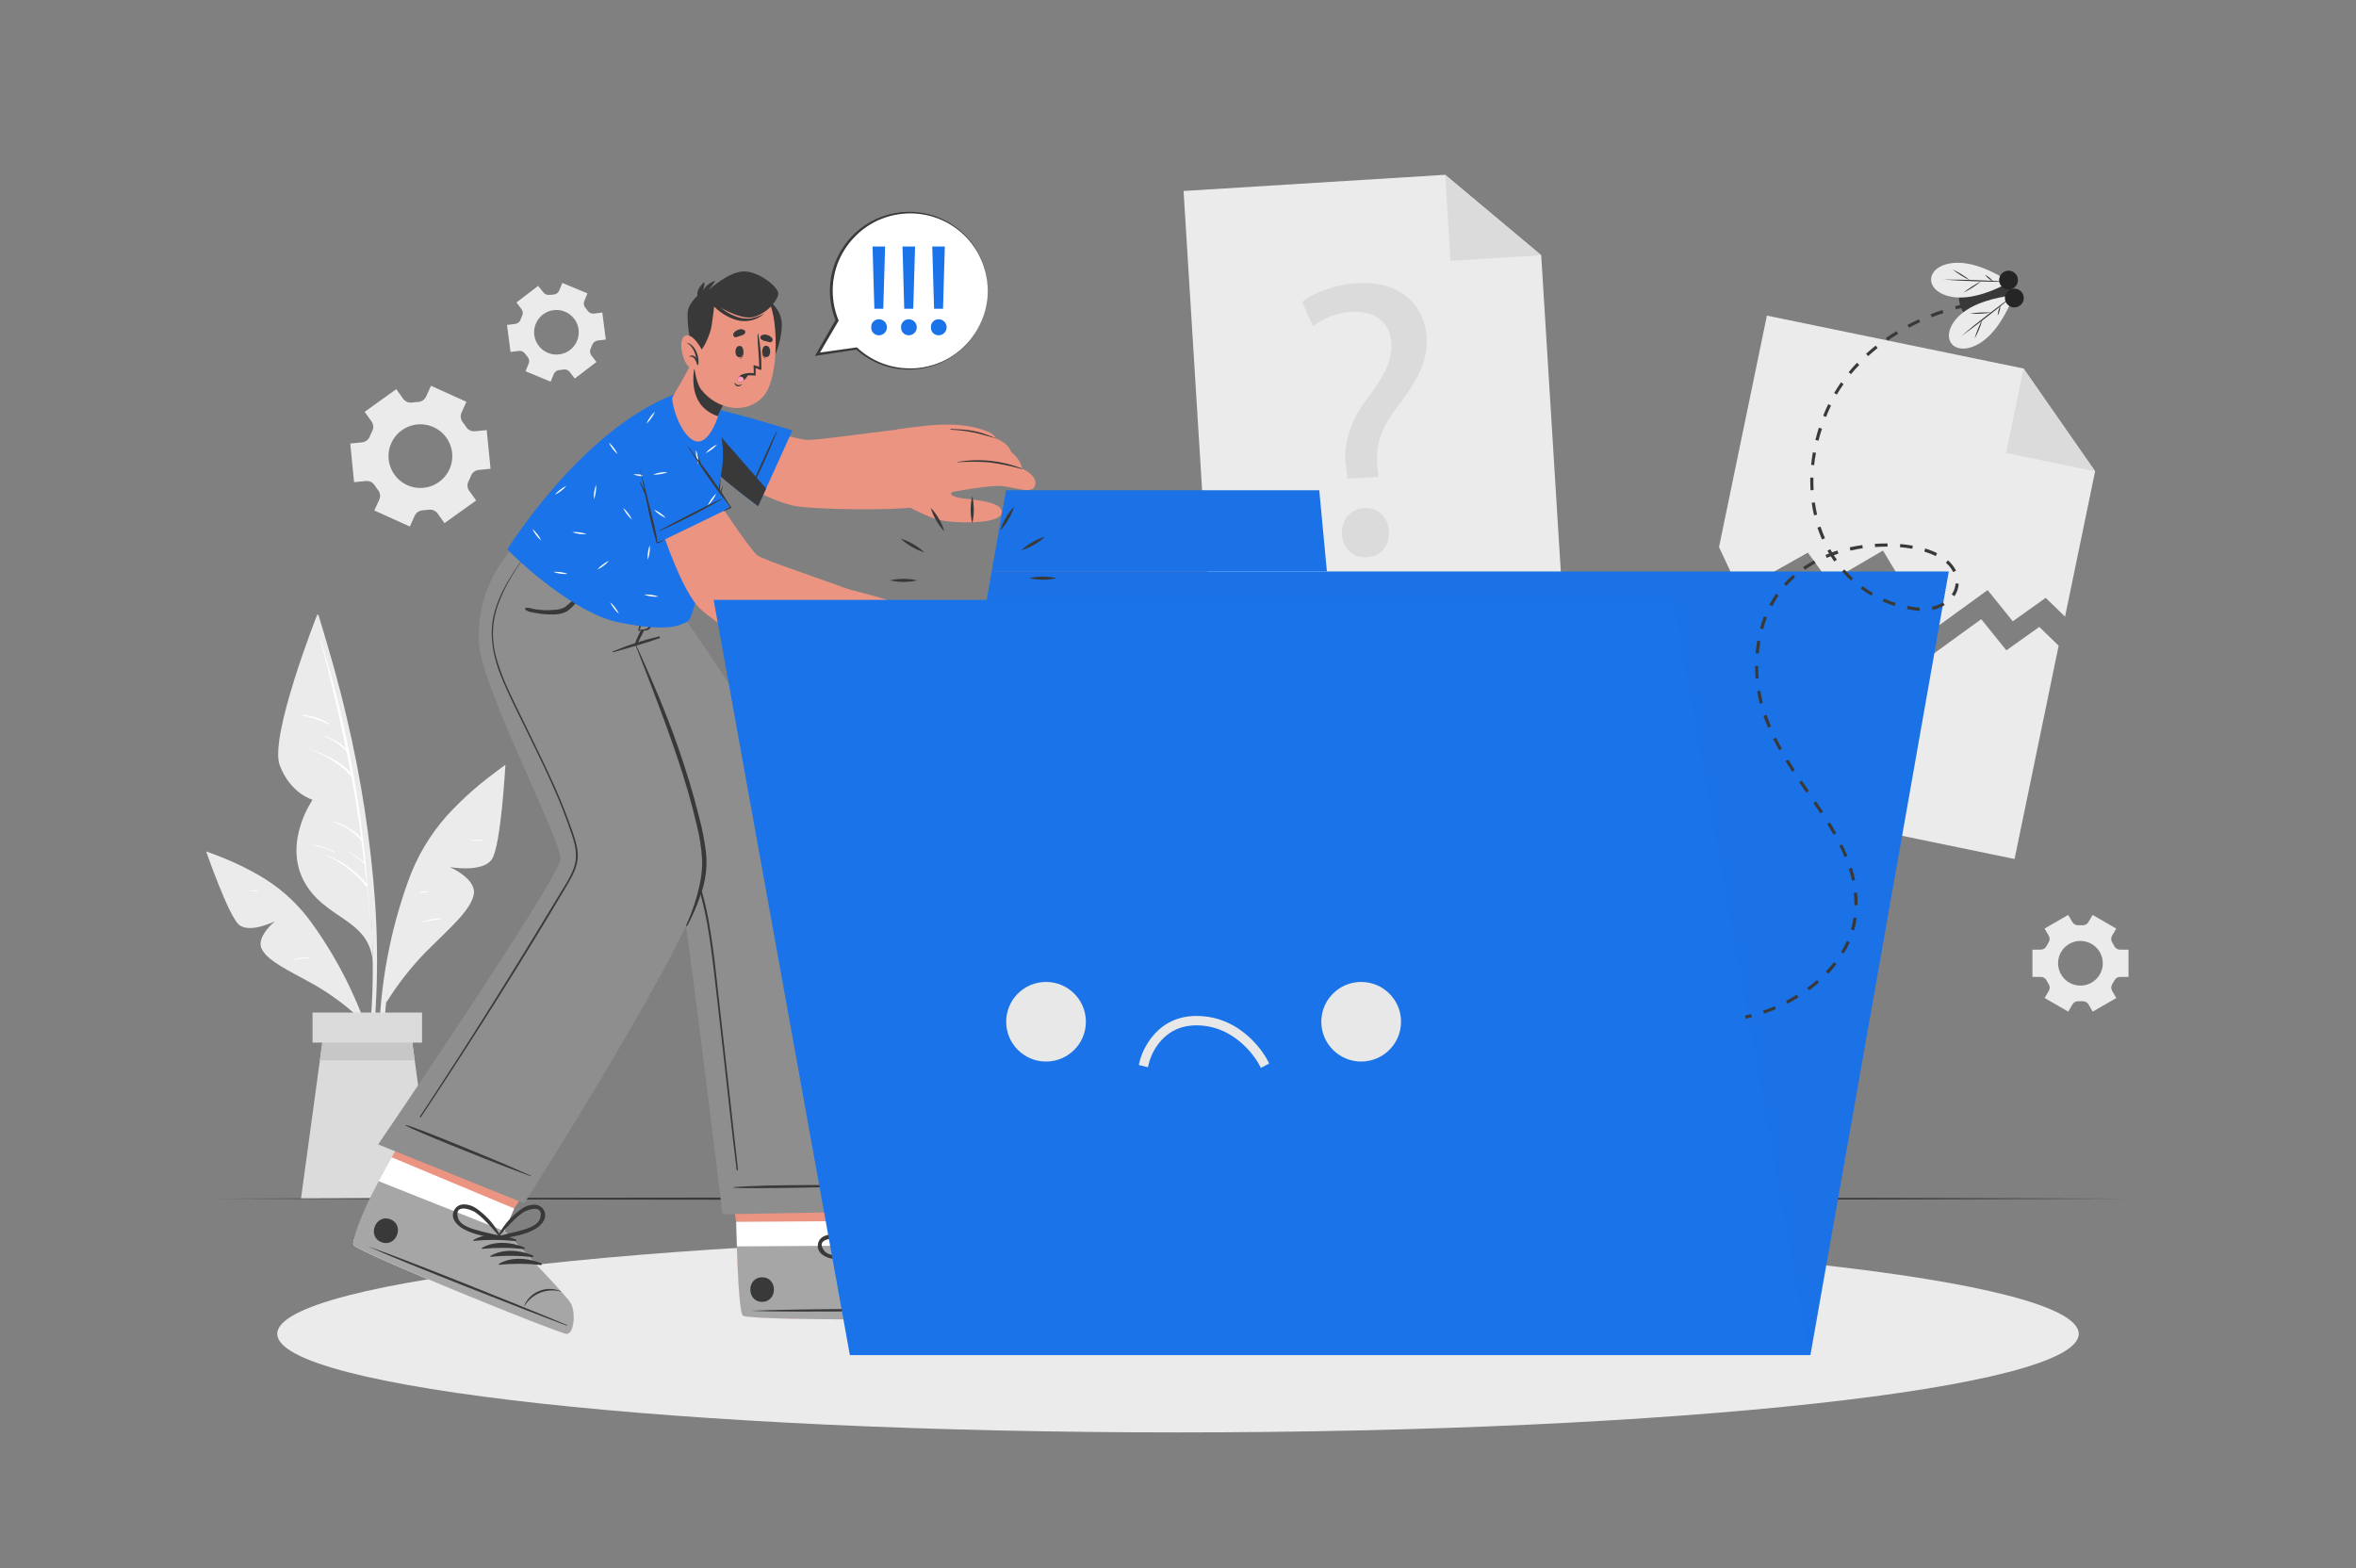 <svg width="338" height="225" viewBox="0 0 338 225" fill="none" xmlns="http://www.w3.org/2000/svg">
<rect x="0" y="0" width="338" height="225" fill="#808080" stroke="none"/>
<path d="M300.572 67.622L296.259 88.479L293.483 85.775L288.76 89.141L285.15 84.663L277.056 90.54L270.139 78.989L262.423 83.502L259.363 79.29L249.566 84.803L246.618 78.498L253.486 45.284L290.306 52.875L300.572 67.622Z" fill="#EBEBEB"/>
<path d="M290.306 52.875L300.572 67.621L287.8 64.989L290.306 52.875Z" fill="#DBDBDB"/>
<path d="M295.34 92.646L289.017 123.246L239.421 113.022L245.699 82.67L248.646 88.97L258.448 83.457L261.504 87.669L269.224 83.16L276.137 94.712L284.235 88.835L287.841 93.308L292.568 89.946L295.34 92.646Z" fill="#EBEBEB"/>
<path d="M224.355 89.06L173.813 92.183L169.798 27.401L207.329 25.079L221.106 36.621L224.355 89.06Z" fill="#EBEBEB"/>
<path d="M207.329 25.079L221.106 36.621L208.091 37.427L207.329 25.079Z" fill="#DBDBDB"/>
<path d="M193.336 68.67L193.138 67.208C192.628 64.179 193.458 60.791 196.094 57.249C198.474 54.099 199.763 51.849 199.618 49.293C199.456 46.413 197.541 44.595 193.976 44.739C191.939 44.845 189.982 45.567 188.365 46.809L186.81 43.331C188.613 41.868 191.768 40.788 194.765 40.631C201.268 40.271 204.431 44.114 204.679 48.402C204.896 52.241 202.904 55.125 200.371 58.496C198.045 61.569 197.284 64.103 197.613 66.969L197.753 68.436L193.336 68.67ZM192.534 76.64C192.417 74.552 193.746 73.004 195.725 72.896C197.703 72.788 199.145 74.174 199.262 76.266C199.37 78.242 198.158 79.835 196.067 79.952C194.071 80.064 192.628 78.615 192.516 76.64H192.534Z" fill="#DBDBDB"/>
<path d="M66.915 57.65L61.831 55.35L61.124 56.903C61.019 57.124 60.856 57.314 60.652 57.45C60.448 57.587 60.211 57.665 59.966 57.677C59.686 57.686 59.408 57.713 59.132 57.758C58.89 57.794 58.642 57.763 58.416 57.67C58.19 57.576 57.993 57.423 57.848 57.227L56.852 55.836L52.313 59.085L53.309 60.476C53.448 60.676 53.529 60.911 53.545 61.154C53.561 61.397 53.511 61.64 53.4 61.857C53.271 62.105 53.155 62.358 53.053 62.618C52.963 62.846 52.813 63.046 52.619 63.196C52.424 63.346 52.192 63.44 51.948 63.468L50.249 63.635L50.795 69.183L52.503 69.012C52.748 68.993 52.993 69.04 53.213 69.149C53.433 69.259 53.619 69.426 53.751 69.633C53.823 69.75 53.9 69.863 53.981 69.975C54.062 70.088 54.143 70.196 54.229 70.304C54.384 70.493 54.484 70.721 54.518 70.963C54.551 71.205 54.517 71.452 54.418 71.676L53.706 73.242L58.794 75.546L59.502 73.985C59.607 73.763 59.771 73.574 59.976 73.439C60.181 73.303 60.419 73.226 60.664 73.215C60.941 73.204 61.216 73.177 61.489 73.134C61.731 73.098 61.978 73.129 62.205 73.222C62.431 73.316 62.627 73.469 62.773 73.665L63.769 75.056L68.312 71.807L67.316 70.416C67.173 70.217 67.089 69.982 67.073 69.738C67.057 69.494 67.11 69.25 67.226 69.035C67.352 68.788 67.464 68.536 67.564 68.279C67.651 68.048 67.8 67.847 67.995 67.697C68.19 67.546 68.423 67.453 68.668 67.428L70.376 67.257L69.826 61.709L68.118 61.875C67.875 61.896 67.63 61.85 67.412 61.741C67.193 61.633 67.008 61.465 66.879 61.259C66.802 61.142 66.726 61.029 66.645 60.917C66.564 60.804 66.482 60.692 66.397 60.588C66.242 60.397 66.143 60.167 66.11 59.924C66.076 59.68 66.11 59.432 66.207 59.207L66.915 57.65ZM64.031 62.784C64.558 63.518 64.855 64.392 64.884 65.295C64.914 66.198 64.675 67.09 64.197 67.857C63.719 68.624 63.024 69.232 62.2 69.605C61.376 69.978 60.459 70.098 59.567 69.951C58.674 69.804 57.845 69.395 57.185 68.778C56.525 68.16 56.063 67.361 55.858 66.481C55.652 65.601 55.713 64.68 56.032 63.834C56.351 62.989 56.914 62.257 57.649 61.731C58.635 61.026 59.862 60.741 61.058 60.938C62.255 61.136 63.324 61.8 64.031 62.784Z" fill="#EBEBEB"/>
<path d="M296.71 131.27L293.321 133.223L293.92 134.258C294.01 134.406 294.054 134.577 294.049 134.75C294.043 134.924 293.988 135.092 293.889 135.234C293.785 135.396 293.686 135.563 293.596 135.738C293.522 135.893 293.405 136.024 293.259 136.115C293.112 136.206 292.943 136.253 292.771 136.251H291.581V140.162H292.78C292.952 140.159 293.121 140.207 293.268 140.298C293.414 140.388 293.531 140.519 293.605 140.675C293.695 140.85 293.794 141.017 293.898 141.179C293.997 141.321 294.052 141.489 294.058 141.662C294.063 141.835 294.019 142.007 293.929 142.155L293.33 143.19L296.719 145.143L297.323 144.104C297.41 143.956 297.537 143.836 297.689 143.756C297.841 143.677 298.012 143.641 298.184 143.654H298.76C298.932 143.642 299.103 143.678 299.254 143.757C299.406 143.837 299.533 143.956 299.621 144.104L300.225 145.148L303.61 143.195L303.01 142.155C302.925 142.006 302.883 141.836 302.89 141.664C302.896 141.492 302.95 141.326 303.046 141.183C303.15 141.021 303.249 140.85 303.339 140.679C303.413 140.524 303.53 140.393 303.676 140.302C303.823 140.211 303.992 140.164 304.164 140.166H305.363V136.256H304.155C303.983 136.258 303.814 136.21 303.667 136.12C303.521 136.029 303.404 135.898 303.33 135.743C303.24 135.572 303.141 135.401 303.037 135.239C302.941 135.096 302.887 134.929 302.881 134.758C302.874 134.586 302.916 134.416 303.001 134.267L303.601 133.227L300.216 131.274L299.612 132.3C299.525 132.447 299.398 132.568 299.246 132.647C299.094 132.727 298.923 132.762 298.751 132.75H298.463H298.175C298.003 132.762 297.831 132.726 297.679 132.646C297.526 132.567 297.398 132.447 297.309 132.3L296.71 131.27ZM298.463 135.005C299.098 135.004 299.719 135.191 300.247 135.543C300.776 135.894 301.188 136.395 301.431 136.98C301.675 137.566 301.738 138.211 301.615 138.832C301.491 139.454 301.185 140.026 300.736 140.474C300.287 140.922 299.715 141.228 299.092 141.351C298.47 141.475 297.824 141.411 297.237 141.168C296.651 140.925 296.15 140.513 295.798 139.986C295.445 139.458 295.258 138.838 295.259 138.204C295.258 137.783 295.341 137.367 295.501 136.978C295.662 136.59 295.898 136.236 296.196 135.939C296.493 135.641 296.847 135.405 297.236 135.244C297.625 135.083 298.042 135 298.463 135V135.005Z" fill="#EBEBEB"/>
<path d="M77.199 41.022L74.094 43.398L74.811 44.348C74.918 44.483 74.983 44.646 75 44.818C75.017 44.989 74.984 45.162 74.905 45.315C74.819 45.49 74.744 45.671 74.68 45.855C74.624 46.018 74.525 46.162 74.392 46.27C74.259 46.379 74.098 46.449 73.927 46.472L72.738 46.625L73.242 50.499L74.432 50.346C74.605 50.322 74.782 50.347 74.941 50.419C75.101 50.491 75.237 50.606 75.334 50.751C75.442 50.908 75.559 51.058 75.685 51.201C75.801 51.329 75.878 51.487 75.907 51.657C75.936 51.827 75.915 52.001 75.847 52.16L75.397 53.267L79.002 54.765L79.453 53.658C79.52 53.499 79.63 53.363 79.771 53.263C79.912 53.164 80.078 53.106 80.25 53.096L80.539 53.064L80.823 53.019C80.989 52.988 81.162 53.003 81.32 53.062C81.479 53.122 81.619 53.224 81.724 53.357L82.459 54.315L85.564 51.939L84.838 50.99C84.733 50.853 84.669 50.689 84.652 50.517C84.635 50.346 84.667 50.172 84.743 50.018C84.829 49.844 84.904 49.665 84.969 49.482C85.024 49.32 85.124 49.176 85.257 49.067C85.39 48.958 85.551 48.888 85.721 48.866L86.911 48.713L86.406 44.838L85.217 44.991C85.044 45.016 84.868 44.991 84.708 44.92C84.549 44.85 84.413 44.735 84.315 44.591C84.203 44.429 84.085 44.276 83.959 44.141C83.854 44.011 83.786 43.855 83.763 43.689C83.739 43.523 83.76 43.355 83.824 43.2L84.275 42.093L80.669 40.595L80.219 41.702C80.151 41.86 80.04 41.996 79.899 42.096C79.759 42.195 79.593 42.253 79.421 42.264L79.133 42.291L78.867 42.3C78.7 42.332 78.528 42.317 78.369 42.257C78.21 42.198 78.07 42.096 77.965 41.963L77.199 41.022ZM79.421 44.501C80.049 44.42 80.686 44.527 81.253 44.808C81.82 45.089 82.291 45.531 82.607 46.079C82.923 46.627 83.069 47.255 83.027 47.886C82.985 48.517 82.757 49.121 82.371 49.622C81.986 50.123 81.461 50.5 80.861 50.703C80.262 50.907 79.616 50.928 79.004 50.766C78.393 50.603 77.843 50.263 77.425 49.789C77.007 49.315 76.738 48.727 76.654 48.101C76.598 47.683 76.625 47.258 76.733 46.85C76.842 46.443 77.031 46.061 77.288 45.726C77.545 45.392 77.866 45.111 78.232 44.901C78.598 44.69 79.002 44.554 79.421 44.501Z" fill="#EBEBEB"/>
<path d="M53.999 142.551C54.168 138.201 54.108 133.845 53.819 129.501C53.174 120.531 51.804 111.628 49.722 102.879C48.577 97.956 47.171 93.114 45.702 88.277C45.657 88.128 45.423 88.169 45.463 88.322C50.002 105.377 53.724 122.972 53.467 140.702C53.395 145.652 52.818 150.534 52.349 155.466C52.349 155.597 52.552 155.651 52.584 155.516C53.517 151.281 53.823 146.862 53.999 142.551Z" fill="#EBEBEB"/>
<path d="M45.463 88.308C45.463 88.308 38.595 105.723 40.132 109.8C41.669 113.877 44.841 114.75 44.841 114.75C44.841 114.75 40.637 120.744 43.575 126.365C46.513 131.985 53.039 131.72 53.49 138.092C53.476 138.123 53.837 111.479 45.463 88.308Z" fill="#EBEBEB"/>
<path d="M52.728 127.121C52.739 127.092 52.739 127.06 52.728 127.031C51.827 115.141 49.592 103.39 46.067 91.998C46.067 91.967 45.999 91.976 46.009 91.998C47.37 97.098 48.571 102.219 49.614 107.361C48.691 106.488 47.562 105.86 46.333 105.534C46.333 105.534 46.297 105.561 46.333 105.57C47.625 106.043 48.786 106.814 49.722 107.82C49.92 108.833 50.119 109.841 50.303 110.853C48.767 109.139 46.639 108.288 44.508 107.478C44.503 107.48 44.499 107.484 44.496 107.488C44.493 107.493 44.492 107.498 44.492 107.503C44.492 107.508 44.493 107.513 44.496 107.518C44.499 107.522 44.503 107.526 44.508 107.528C46.73 108.428 48.938 109.589 50.443 111.501C50.966 114.39 51.426 117.29 51.822 120.2C50.712 119.039 49.289 118.224 47.726 117.855C47.676 117.855 47.649 117.914 47.699 117.927C49.305 118.4 50.739 119.328 51.827 120.6H51.854C51.989 121.62 52.118 122.645 52.241 123.674C51.383 122.948 50.414 122.365 49.37 121.946C49.343 121.946 49.325 121.977 49.37 121.986C50.435 122.447 51.41 123.091 52.25 123.89C52.25 123.89 52.273 123.89 52.286 123.89C52.399 124.866 52.512 125.843 52.611 126.819C51.063 124.951 49.055 123.518 46.784 122.661C46.774 122.661 46.765 122.665 46.758 122.672C46.752 122.678 46.748 122.688 46.748 122.697C46.748 122.707 46.752 122.716 46.758 122.723C46.765 122.729 46.774 122.733 46.784 122.733C49.026 123.72 50.996 125.235 52.525 127.148C52.542 127.169 52.565 127.184 52.59 127.192C52.616 127.2 52.644 127.2 52.669 127.193C52.818 128.691 52.953 130.19 53.062 131.693C53.062 131.715 53.097 131.715 53.097 131.693C52.98 130.184 52.857 128.66 52.728 127.121Z" fill="white"/>
<path d="M47.207 103.82C45.964 103.047 44.543 102.604 43.079 102.533C43.072 102.533 43.065 102.536 43.06 102.541C43.055 102.546 43.052 102.553 43.052 102.56C43.052 102.567 43.055 102.574 43.06 102.579C43.065 102.584 43.072 102.587 43.079 102.587C44.494 102.855 45.867 103.309 47.162 103.937C47.216 103.95 47.257 103.856 47.207 103.82Z" fill="white"/>
<path d="M48.041 122.256C47.085 121.708 46.032 121.349 44.941 121.199C44.904 121.199 44.9 121.248 44.941 121.257C46.007 121.471 47.038 121.831 48.005 122.328C48.046 122.351 48.082 122.279 48.041 122.256Z" fill="white"/>
<path d="M72.062 110.102C69.156 112.107 66.488 114.435 64.107 117.041C61.653 119.8 59.759 123.009 58.533 126.491C55.922 133.744 54.519 141.375 54.377 149.081C54.29 153.348 54.7 157.611 55.599 161.784C55.606 161.814 55.625 161.841 55.651 161.858C55.677 161.875 55.709 161.881 55.74 161.875C55.77 161.869 55.798 161.852 55.816 161.827C55.834 161.801 55.842 161.77 55.838 161.739C54.719 154.375 54.761 146.882 55.964 139.532C57.145 132.332 58.997 124.493 63.585 118.638C66.081 115.448 69.195 112.941 72.273 110.349C72.436 110.205 72.228 109.985 72.062 110.102Z" fill="#EBEBEB"/>
<path d="M55.387 143.888C57.041 141.216 58.984 138.736 61.182 136.49C64.621 133.056 67.514 130.617 67.965 128.349C68.416 126.081 64.522 124.407 64.522 124.407C64.522 124.407 69.276 125.262 70.579 123.269C71.881 121.275 72.508 109.728 72.508 109.728C72.508 109.728 63.855 115.898 59.822 124.547C55.788 133.196 55.387 143.888 55.387 143.888Z" fill="#EBEBEB"/>
<path d="M69.403 120.56C68.833 120.475 68.255 120.455 67.681 120.501C67.614 120.501 67.618 120.618 67.681 120.623C68.249 120.623 68.821 120.596 69.389 120.623C69.396 120.621 69.401 120.618 69.406 120.613C69.411 120.608 69.414 120.602 69.415 120.595C69.417 120.589 69.416 120.582 69.414 120.576C69.412 120.569 69.408 120.564 69.403 120.56Z" fill="white"/>
<path d="M63.188 131.76C62.274 131.779 61.371 131.958 60.52 132.291C60.52 132.291 60.52 132.336 60.52 132.332C61.421 132.12 62.291 132.035 63.184 131.882C63.195 131.876 63.205 131.868 63.212 131.858C63.219 131.847 63.223 131.835 63.224 131.822C63.224 131.809 63.221 131.797 63.215 131.786C63.209 131.775 63.199 131.766 63.188 131.76Z" fill="white"/>
<path d="M61.322 127.89C60.943 127.887 60.564 127.92 60.191 127.989C60.184 127.992 60.178 127.996 60.174 128.002C60.17 128.008 60.167 128.015 60.167 128.023C60.167 128.03 60.17 128.037 60.174 128.043C60.178 128.049 60.184 128.054 60.191 128.057C60.569 128.078 60.948 128.062 61.322 128.007C61.338 128.007 61.353 128.001 61.364 127.99C61.375 127.979 61.381 127.964 61.381 127.949C61.381 127.933 61.375 127.918 61.364 127.907C61.353 127.896 61.338 127.89 61.322 127.89Z" fill="white"/>
<path d="M30.019 122.351C32.835 123.304 35.534 124.574 38.063 126.135C40.688 127.8 42.964 129.958 44.765 132.489C48.554 137.757 51.456 143.607 53.354 149.81C54.413 153.244 55.067 156.79 55.301 160.376C55.296 160.399 55.284 160.42 55.265 160.435C55.247 160.45 55.224 160.458 55.2 160.458C55.176 160.458 55.153 160.45 55.135 160.435C55.116 160.42 55.103 160.399 55.099 160.376C54.303 154.159 52.536 148.105 49.862 142.434C47.234 136.877 43.922 130.964 38.856 127.283C36.098 125.28 32.998 123.966 29.906 122.58C29.744 122.526 29.857 122.297 30.019 122.351Z" fill="#EBEBEB"/>
<path d="M51.335 145.845C49.377 144.066 47.23 142.508 44.931 141.197C41.353 139.212 38.446 137.907 37.559 136.175C36.671 134.442 39.433 132.192 39.433 132.192C39.433 132.192 35.783 133.992 34.269 132.665C32.755 131.337 29.573 122.157 29.573 122.157C29.573 122.157 38.005 125.15 43.264 131.22C48.523 137.291 51.335 145.845 51.335 145.845Z" fill="#EBEBEB"/>
<path d="M44.337 137.394C43.508 137.336 42.675 137.439 41.885 137.696C41.885 137.696 41.885 137.736 41.885 137.732C42.691 137.594 43.506 137.509 44.323 137.48C44.382 137.48 44.395 137.399 44.337 137.394Z" fill="white"/>
<path d="M36.982 127.764C36.604 127.733 36.223 127.755 35.85 127.827C35.81 127.827 35.824 127.899 35.85 127.895C36.225 127.854 36.59 127.868 36.959 127.859C36.971 127.859 36.982 127.856 36.991 127.849C37 127.842 37.007 127.832 37.009 127.821C37.012 127.81 37.011 127.798 37.006 127.788C37.001 127.777 36.992 127.769 36.982 127.764Z" fill="white"/>
<path d="M62.21 171.981H43.178L45.891 152.132L46.585 147.042H58.803L59.497 152.132L62.21 171.981Z" fill="#DBDBDB"/>
<path d="M59.497 152.132H45.891L46.585 147.042H58.803L59.497 152.132Z" fill="#C7C7C7"/>
<path d="M60.547 145.278H44.837V149.589H60.547V145.278Z" fill="#DBDBDB"/>
<path d="M31.078 171.981L65.333 171.873L99.588 171.833L168.099 171.756L236.609 171.833L270.864 171.873L305.119 171.981L270.864 172.094L236.609 172.13L168.099 172.206L99.588 172.13L65.333 172.089L31.078 171.981Z" fill="#393939"/>
<path d="M169 205.519C240.369 205.519 298.224 199.189 298.224 191.38C298.224 183.572 240.369 177.241 169 177.241C97.632 177.241 39.776 183.572 39.776 191.38C39.776 199.189 97.632 205.519 169 205.519Z" fill="#EBEBEB"/>
<path d="M138.918 189.04C137.868 189.396 107.759 189.49 106.605 188.779C106.155 188.509 105.898 184.131 105.704 178.83C105.663 177.687 105.632 176.503 105.605 175.306L103.203 159.268L123.334 159.138L125.231 175.18L125.155 178.708C125.155 178.708 136.701 183.816 137.881 184.743C139.062 185.67 139.968 188.685 138.918 189.04Z" fill="#EB9481"/>
<path d="M138.918 189.04C137.868 189.396 107.759 189.49 106.605 188.779C106.073 188.446 105.785 182.052 105.623 175.306L125.209 175.18L125.132 178.708C125.132 178.708 136.678 183.816 137.859 184.743C139.04 185.67 139.968 188.685 138.918 189.04Z" fill="white"/>
<path d="M138.918 189.04C137.868 189.396 107.759 189.49 106.605 188.779C106.155 188.509 105.898 184.131 105.704 178.83L125.114 178.708C125.114 178.708 136.66 183.816 137.841 184.743C139.022 185.67 139.968 188.685 138.918 189.04Z" fill="#A6A6A6"/>
<path d="M138.481 187.839C133.433 187.731 113.063 187.781 108.065 188.06C108.025 188.06 108.025 188.087 108.065 188.091C113.068 188.303 133.438 188.091 138.481 187.92C138.589 187.916 138.589 187.839 138.481 187.839Z" fill="#393939"/>
<path d="M135.917 183.668C135.355 183.655 134.798 183.759 134.279 183.973C133.76 184.186 133.291 184.505 132.902 184.91C132.193 185.631 131.792 186.599 131.784 187.61C131.784 187.641 131.838 187.641 131.843 187.61C132.01 186.614 132.496 185.699 133.227 185.002C133.958 184.304 134.895 183.861 135.899 183.74C135.908 183.742 135.918 183.74 135.927 183.735C135.935 183.73 135.941 183.722 135.944 183.713C135.946 183.703 135.944 183.693 135.939 183.684C135.934 183.676 135.926 183.67 135.917 183.668Z" fill="#393939"/>
<path d="M127.088 179.203C125.069 179.181 122.73 179.901 121.477 181.557C121.432 181.62 121.522 181.687 121.581 181.656C123.345 180.726 125.203 179.987 127.124 179.451C127.154 179.443 127.179 179.424 127.196 179.398C127.213 179.373 127.22 179.342 127.216 179.311C127.211 179.281 127.196 179.253 127.172 179.233C127.149 179.213 127.119 179.203 127.088 179.203Z" fill="#393939"/>
<path d="M128.656 179.802C126.633 179.802 124.294 180.504 123.046 182.156C122.996 182.223 123.086 182.29 123.149 182.259C124.911 181.326 126.768 180.585 128.688 180.049C128.717 180.041 128.743 180.023 128.759 179.998C128.776 179.973 128.784 179.942 128.78 179.912C128.776 179.882 128.761 179.854 128.739 179.834C128.716 179.814 128.687 179.802 128.656 179.802Z" fill="#393939"/>
<path d="M130.216 180.405C128.197 180.405 125.858 181.103 124.605 182.759C124.56 182.822 124.65 182.889 124.708 182.858C126.472 181.928 128.331 181.189 130.252 180.653C130.281 180.644 130.307 180.626 130.324 180.6C130.341 180.574 130.348 180.543 130.343 180.513C130.339 180.482 130.323 180.455 130.3 180.435C130.276 180.415 130.246 180.404 130.216 180.405Z" fill="#393939"/>
<path d="M131.779 181.008C129.756 180.986 127.417 181.706 126.169 183.362C126.119 183.425 126.214 183.492 126.272 183.461C128.036 182.53 129.894 181.791 131.816 181.256C131.845 181.247 131.871 181.229 131.888 181.203C131.905 181.177 131.912 181.146 131.907 181.116C131.903 181.085 131.887 181.058 131.864 181.038C131.84 181.018 131.81 181.007 131.779 181.008Z" fill="#393939"/>
<path d="M109.336 183.267C107.083 183.267 107.083 186.799 109.336 186.786C111.59 186.772 111.608 183.253 109.336 183.267Z" fill="#393939"/>
<path d="M129.256 173.813C128.233 172.967 126.944 173.813 126.317 174.681C125.275 176.216 124.653 177.997 124.515 179.847C124.515 179.888 124.546 179.906 124.578 179.906C124.586 179.944 124.603 179.979 124.627 180.009C124.652 180.039 124.684 180.063 124.719 180.079C124.755 180.094 124.794 180.101 124.833 180.098C124.872 180.095 124.91 180.083 124.943 180.063C126.376 179.069 128.034 178.178 129.121 176.769C129.738 175.95 130.243 174.6 129.256 173.813ZM126.795 178.106C126.101 178.614 125.384 179.087 124.708 179.622C125.069 178.614 125.38 177.597 125.84 176.625C126.052 176.159 126.296 175.708 126.57 175.275C127.02 174.605 128.985 172.913 129.193 175.104C129.31 176.306 127.62 177.503 126.795 178.106Z" fill="#393939"/>
<path d="M119.485 180.612C121.243 180.873 123.059 180.369 124.785 180.095C124.823 180.085 124.857 180.066 124.886 180.041C124.915 180.015 124.938 179.983 124.953 179.947C124.967 179.912 124.973 179.873 124.97 179.834C124.966 179.796 124.954 179.759 124.934 179.726C124.94 179.721 124.946 179.714 124.949 179.707C124.953 179.699 124.955 179.691 124.955 179.683C124.955 179.675 124.953 179.666 124.949 179.659C124.946 179.652 124.94 179.645 124.934 179.64C123.547 178.405 121.859 177.556 120.04 177.179C118.976 176.976 117.471 177.269 117.336 178.587C117.173 179.829 118.458 180.45 119.485 180.612ZM118.259 179.469C116.907 177.741 119.49 177.593 120.265 177.773C120.768 177.898 121.262 178.058 121.743 178.25C122.729 178.658 123.693 179.116 124.632 179.622C123.776 179.708 122.933 179.861 122.081 179.978C121.063 180.113 119.017 180.419 118.259 179.469Z" fill="#393939"/>
<path d="M73.603 85.14C73.603 85.14 96.979 124.848 97.605 127.638C98.565 131.922 103.653 174.226 103.653 174.226L127.989 173.776C127.989 173.776 123.798 136.476 119.828 124.186C116.971 115.335 96.339 85.977 96.339 85.977L73.603 85.14Z" fill="#8E8E8E"/>
<path d="M125.777 170.069C122.284 170.042 109.904 169.902 105.253 170.334C105.217 170.334 105.222 170.397 105.253 170.402C106.853 170.631 122.279 170.276 125.772 170.163C125.779 170.166 125.787 170.167 125.795 170.166C125.803 170.165 125.81 170.162 125.816 170.158C125.823 170.153 125.828 170.148 125.832 170.141C125.836 170.134 125.838 170.127 125.838 170.119C125.839 170.111 125.837 170.103 125.834 170.096C125.831 170.089 125.826 170.083 125.82 170.078C125.814 170.073 125.807 170.07 125.8 170.068C125.792 170.066 125.784 170.067 125.777 170.069Z" fill="#393939"/>
<path d="M77.591 88.785C79.124 91.183 80.746 93.532 82.305 95.913C83.865 98.293 85.433 100.674 86.979 103.05C90.061 107.85 93.066 112.681 95.992 117.544C97.42 119.799 98.642 122.177 99.642 124.65C100.556 127.124 101.242 129.675 101.693 132.273C102.171 134.878 102.486 137.511 102.779 140.143C103.08 142.942 103.393 145.743 103.721 148.545C104.361 154.278 105.002 160.011 105.645 165.744C105.722 166.446 105.799 167.148 105.871 167.854C105.871 167.958 105.695 167.976 105.681 167.854C104.965 162.162 104.37 156.447 103.721 150.754C103.396 147.913 103.073 145.074 102.752 142.236C102.45 139.594 102.162 136.948 101.752 134.325C101.375 131.735 100.803 129.178 100.039 126.675C99.198 124.083 98.07 121.593 96.677 119.25C93.86 114.394 90.877 109.624 87.894 104.85C84.91 100.075 81.846 95.26 78.7 90.544C78.312 89.964 77.92 89.383 77.515 88.812C77.483 88.78 77.564 88.74 77.591 88.785Z" fill="#393939"/>
<path d="M81.264 191.381C80.156 191.313 51.52 179.73 50.727 178.632C50.692 178.567 50.676 178.494 50.682 178.421C50.682 177.435 52.669 173.997 54.328 169.479C54.431 169.191 55.171 167.85 56.194 166.046C59.037 161.1 63.995 152.582 63.995 152.582L82.711 160.007L73.752 173.394L72.359 176.634C72.359 176.634 81.142 185.702 81.882 186.984C82.621 188.267 82.368 191.444 81.264 191.381Z" fill="#EB9481"/>
<path d="M81.264 191.38C80.156 191.313 51.52 179.73 50.727 178.632C50.692 178.567 50.676 178.494 50.682 178.42C50.682 177.435 52.669 173.997 54.328 169.479C54.431 169.191 55.171 167.85 56.194 166.045L73.77 173.394L72.377 176.634C72.377 176.634 81.161 185.701 81.9 186.984C82.639 188.266 82.368 191.443 81.264 191.38Z" fill="white"/>
<path d="M81.264 191.381C80.156 191.313 51.52 179.73 50.727 178.632C50.421 178.214 51.7 174.312 54.332 169.479L72.359 176.639C72.359 176.639 81.142 185.697 81.886 186.989C82.63 188.28 82.368 191.444 81.264 191.381Z" fill="#A6A6A6"/>
<path d="M81.309 190.103C76.672 188.114 57.771 180.527 53.034 178.916C52.994 178.916 52.985 178.916 53.034 178.943C57.591 181.013 76.55 188.447 81.291 190.193C81.381 190.215 81.408 190.143 81.309 190.103Z" fill="#393939"/>
<path d="M80.498 185.274C79.984 185.048 79.428 184.932 78.867 184.932C78.305 184.932 77.749 185.048 77.235 185.274C76.311 185.678 75.578 186.423 75.189 187.353C75.189 187.38 75.23 187.402 75.243 187.375C75.775 186.513 76.572 185.845 77.515 185.473C78.458 185.1 79.497 185.043 80.475 185.31C80.483 185.308 80.49 185.303 80.494 185.296C80.498 185.29 80.499 185.282 80.498 185.274Z" fill="#393939"/>
<path d="M73.995 177.831C72.134 177.052 69.691 176.845 67.911 177.912C67.843 177.952 67.911 178.047 67.969 178.042C69.954 177.841 71.954 177.852 73.936 178.074C73.967 178.077 73.998 178.069 74.023 178.052C74.048 178.034 74.066 178.008 74.073 177.978C74.08 177.948 74.076 177.917 74.062 177.89C74.047 177.863 74.024 177.842 73.995 177.831Z" fill="#393939"/>
<path d="M75.216 178.974C73.355 178.195 70.912 177.988 69.132 179.055C69.065 179.095 69.132 179.19 69.191 179.185C71.175 178.982 73.176 178.993 75.158 179.217C75.188 179.22 75.219 179.212 75.244 179.195C75.269 179.177 75.287 179.151 75.294 179.121C75.301 179.091 75.297 179.06 75.283 179.033C75.269 179.006 75.245 178.985 75.216 178.974Z" fill="#393939"/>
<path d="M76.442 180.117C74.576 179.339 72.134 179.132 70.358 180.198C70.286 180.238 70.358 180.333 70.412 180.329C72.397 180.125 74.397 180.136 76.379 180.36C76.41 180.365 76.442 180.359 76.469 180.341C76.495 180.324 76.514 180.298 76.522 180.267C76.53 180.237 76.526 180.204 76.511 180.177C76.496 180.149 76.472 180.128 76.442 180.117Z" fill="#393939"/>
<path d="M77.663 181.26C75.798 180.481 73.359 180.274 71.579 181.336C71.507 181.381 71.579 181.476 71.633 181.471C73.618 181.268 75.618 181.279 77.6 181.503C77.631 181.508 77.663 181.502 77.69 181.484C77.716 181.467 77.735 181.441 77.743 181.41C77.751 181.38 77.747 181.347 77.733 181.32C77.718 181.292 77.693 181.271 77.663 181.26Z" fill="#393939"/>
<path d="M56.009 174.947C53.904 174.11 52.597 177.381 54.711 178.218C56.825 179.055 58.136 175.784 56.009 174.947Z" fill="#393939"/>
<path d="M78.028 173.646C77.393 172.481 75.892 172.769 74.977 173.349C73.436 174.38 72.193 175.797 71.372 177.458C71.368 177.465 71.367 177.473 71.367 177.481C71.366 177.489 71.368 177.497 71.372 177.504C71.375 177.512 71.38 177.518 71.386 177.523C71.393 177.529 71.4 177.532 71.408 177.534C71.408 177.683 71.507 177.858 71.683 177.822C73.391 177.431 75.261 177.228 76.794 176.328C77.672 175.806 78.628 174.749 78.028 173.646ZM74.13 176.702C73.296 176.913 72.458 177.084 71.633 177.327C72.316 176.506 73.039 175.721 73.801 174.974C74.176 174.617 74.575 174.286 74.996 173.984C75.649 173.534 78.119 172.701 77.488 174.812C77.141 175.977 75.126 176.45 74.13 176.702Z" fill="#393939"/>
<path d="M66.415 176.288C67.947 177.188 69.817 177.399 71.521 177.795C71.697 177.836 71.814 177.66 71.8 177.507C71.809 177.506 71.817 177.503 71.824 177.498C71.831 177.493 71.836 177.487 71.84 177.479C71.843 177.471 71.845 177.463 71.844 177.454C71.844 177.446 71.841 177.438 71.836 177.431C71.016 175.766 69.773 174.346 68.231 173.313C67.33 172.728 65.82 172.436 65.18 173.597C64.54 174.758 65.518 175.761 66.415 176.288ZM65.712 174.767C65.085 172.656 67.55 173.493 68.204 173.948C68.624 174.251 69.021 174.583 69.394 174.942C70.154 175.691 70.876 176.478 71.557 177.3C70.732 177.057 69.894 176.882 69.06 176.67C68.051 176.4 66.054 175.95 65.712 174.767Z" fill="#393939"/>
<path d="M75.207 172.647L54.256 164.2C54.256 164.2 80.232 126.063 80.421 123.223C80.593 120.712 69.182 98.833 68.736 92.457C68.249 85.572 71.566 80.248 75.216 76.941L96.826 86.116C96.826 86.116 94.545 89.757 90.967 91.786C90.967 91.786 102.049 117.076 101.418 124.852C100.787 132.628 75.207 172.647 75.207 172.647Z" fill="#8E8E8E"/>
<path d="M76.136 168.669C73.107 167.368 73.995 167.697 70.948 166.419C69.461 165.798 59.682 161.734 58.177 161.397C58.145 161.397 58.123 161.442 58.154 161.46C59.456 162.256 69.317 166.149 70.818 166.743C73.887 167.949 73.017 167.571 76.1 168.741C76.104 168.747 76.11 168.752 76.117 168.755C76.124 168.758 76.132 168.759 76.14 168.759C76.147 168.758 76.155 168.755 76.161 168.751C76.167 168.747 76.172 168.741 76.176 168.734C76.179 168.727 76.181 168.72 76.181 168.712C76.18 168.704 76.178 168.697 76.174 168.69C76.17 168.684 76.164 168.678 76.158 168.675C76.151 168.671 76.143 168.669 76.136 168.669Z" fill="#393939"/>
<path d="M94.509 91.323C92.26 91.847 90.058 92.56 87.93 93.456C87.921 93.459 87.913 93.464 87.906 93.47C87.9 93.476 87.894 93.483 87.89 93.491C87.886 93.499 87.884 93.508 87.883 93.517C87.882 93.526 87.884 93.535 87.887 93.544C87.89 93.552 87.894 93.56 87.9 93.567C87.906 93.574 87.914 93.579 87.922 93.583C87.93 93.587 87.939 93.59 87.948 93.59C87.957 93.591 87.966 93.59 87.975 93.587C90.183 92.943 92.427 92.34 94.599 91.58C94.766 91.521 94.681 91.287 94.509 91.323Z" fill="#393939"/>
<path d="M91.936 90.45C91.726 90.823 91.541 91.209 91.382 91.607C91.226 91.908 91.13 92.237 91.098 92.574C91.098 92.642 91.188 92.655 91.228 92.615C91.455 92.345 91.637 92.041 91.769 91.715C91.954 91.359 92.143 91.008 92.319 90.644C92.441 90.378 92.076 90.207 91.936 90.45Z" fill="#393939"/>
<path d="M92.206 88.407C92.342 88.074 92.472 87.746 92.612 87.412C92.752 87.079 92.927 86.737 93.063 86.386C93.063 86.332 93.171 86.386 93.148 86.427C93.013 86.76 92.927 87.111 92.824 87.453C92.72 87.795 92.603 88.137 92.49 88.479C92.278 89.114 92.04 89.743 91.747 90.36C92.101 90.378 92.456 90.316 92.783 90.18C93.118 89.966 93.376 89.651 93.518 89.28C93.707 88.911 93.883 88.533 94.077 88.164C94.315 87.765 94.516 87.345 94.676 86.909C94.676 86.855 94.784 86.909 94.762 86.949C94.468 87.871 94.083 88.762 93.612 89.609C93.41 89.937 93.252 90.284 92.882 90.409C92.482 90.521 92.064 90.55 91.652 90.495C91.598 90.495 91.535 90.495 91.553 90.414C91.737 89.735 91.956 89.065 92.206 88.407Z" fill="#393939"/>
<path d="M91.287 92.61C92.058 94.235 92.734 95.855 93.45 97.475C94.167 99.095 94.802 100.661 95.447 102.272C96.736 105.521 97.889 108.833 98.903 112.172C99.404 113.828 99.868 115.497 100.282 117.18C100.739 118.858 101.073 120.566 101.283 122.292C101.464 124.015 101.311 125.757 100.832 127.422C100.335 129.068 99.697 130.669 98.926 132.206C98.453 133.178 98.295 133.047 98.52 132.557C99.165 131.162 100.855 126.936 100.733 123.386C100.634 121.686 100.372 120 99.949 118.35C99.555 116.649 99.112 114.962 98.619 113.288C97.659 109.985 96.519 106.749 95.348 103.518C94.69 101.718 93.996 99.918 93.32 98.118C92.644 96.318 91.968 94.662 91.21 92.673C91.188 92.592 91.264 92.561 91.287 92.61Z" fill="#393939"/>
<path d="M75.383 87.241C75.757 87.102 76.284 87.331 76.663 87.394C77.153 87.478 77.649 87.527 78.146 87.543C78.637 87.56 79.13 87.544 79.619 87.493C80.112 87.481 80.595 87.353 81.03 87.12C81.743 86.601 82.354 85.956 82.832 85.216C83.403 84.461 83.874 83.635 84.234 82.759C84.234 82.705 84.329 82.759 84.311 82.795C84.153 83.295 84.036 83.799 83.86 84.289C83.666 84.75 83.434 85.194 83.166 85.617C82.732 86.467 82.09 87.195 81.3 87.732C80.43 88.227 79.313 88.182 78.344 88.141C77.782 88.109 77.223 88.035 76.672 87.921C76.275 87.835 75.608 87.772 75.356 87.426C75.344 87.413 75.335 87.397 75.33 87.38C75.325 87.363 75.324 87.345 75.326 87.327C75.329 87.31 75.335 87.293 75.345 87.278C75.355 87.263 75.368 87.251 75.383 87.241Z" fill="#393939"/>
<path d="M60.236 160.2C63.679 154.992 67.059 149.742 70.376 144.45C73.693 139.158 76.965 133.825 80.192 128.452C80.962 127.17 81.85 125.892 82.346 124.47C82.887 122.926 82.58 121.428 82.093 119.916C81.174 117.158 80.1 114.453 78.876 111.816C77.668 109.156 76.365 106.542 75.086 103.918C73.806 101.295 72.467 98.703 71.48 95.967C70.579 93.353 70.214 90.644 70.917 87.934C71.62 85.225 73.134 82.832 74.716 80.577C75.131 79.983 75.559 79.394 75.978 78.777C76.009 78.732 76.077 78.777 76.046 78.831C74.301 81.18 72.602 83.668 71.579 86.427C71.056 87.787 70.764 89.224 70.714 90.68C70.706 92.157 70.935 93.626 71.395 95.031C72.242 97.767 73.58 100.354 74.829 102.928C76.077 105.502 77.411 108.166 78.641 110.817C79.911 113.485 81.039 116.217 82.021 119.002C82.441 120.24 82.923 121.536 82.887 122.863C82.855 124.317 82.161 125.626 81.44 126.85C78.285 132.183 75.054 137.452 71.764 142.69C68.474 147.928 65.09 153.166 61.665 158.35L60.367 160.308C60.299 160.389 60.182 160.294 60.236 160.2Z" fill="#393939"/>
<path d="M98.025 61.862C99.976 66.137 109.832 72.027 114.447 72.662C117.764 73.112 127.85 73.274 131.306 72.747C135.362 72.126 132.262 61.214 129.869 61.497C123.289 62.262 117.701 63.117 115.943 63.117C113.798 63.117 102.193 59.4 100.796 58.874C97.371 57.6 96.92 59.436 98.025 61.862Z" fill="#EB9481"/>
<path d="M98.088 63C100.557 66.65 108.764 72.617 108.764 72.617L109.904 70.097L113.676 61.763C113.676 61.763 106.137 59.4 101.175 58.32C100.591 58.187 99.997 58.103 99.399 58.068C96.231 57.897 95.956 59.85 98.088 63Z" fill="#1A73E8"/>
<path d="M98.088 63C100.557 66.649 108.764 72.616 108.764 72.616L109.904 70.096C106.844 66.546 102.117 61.168 99.399 58.077C96.231 57.897 95.956 59.85 98.088 63Z" fill="#393939"/>
<path d="M107.286 70.924C107.912 69.39 110.697 63.212 111.391 61.925C111.436 61.834 111.508 61.843 111.468 61.925C110.26 64.997 108.885 68.001 107.349 70.924C107.331 70.978 107.259 70.96 107.286 70.924Z" fill="#393939"/>
<path d="M128.661 61.609C132.663 61.087 137.616 60.192 141.811 61.969C142.283 62.154 142.678 62.492 142.933 62.928C144.826 63.693 145.034 64.814 145.034 64.814C146.579 66.064 146.633 67.243 146.633 67.243C146.633 67.243 148.851 68.144 148.513 69.593C148.143 71.195 145.106 69.593 142.897 69.723C137.827 70.038 130.729 71.897 129.265 72.13L128.661 61.609Z" fill="#EB9481"/>
<path d="M137.354 66.326C138.837 66.224 140.324 66.224 141.807 66.326C143.421 66.528 145.018 66.851 146.584 67.293C146.594 67.297 146.605 67.296 146.615 67.291C146.625 67.287 146.632 67.278 146.636 67.268C146.639 67.258 146.639 67.247 146.634 67.237C146.629 67.228 146.621 67.22 146.611 67.216C143.669 66.064 140.467 65.74 137.354 66.281C137.282 66.272 137.282 66.33 137.354 66.326Z" fill="#393939"/>
<path d="M136.412 61.65C138.886 61.776 140.432 62.172 142.92 62.919V62.892C140.18 61.749 139.058 61.641 136.399 61.542C136.313 61.578 136.318 61.65 136.412 61.65Z" fill="#393939"/>
<path d="M136.813 70.488C136.169 70.79 136.327 71.127 137.557 71.41C138.787 71.694 143.902 71.779 143.722 73.561C143.542 75.344 136.327 75.118 134.312 74.489C132.298 73.859 129.265 72.13 129.265 72.13C130.693 71.892 134.046 70.987 136.813 70.488Z" fill="#EB9481"/>
<path d="M103.383 68.675C103.351 69.444 103.279 70.227 103.171 71.006C103.171 70.974 103.171 70.947 103.203 70.92C103.351 70.515 103.5 70.101 103.68 69.71C103.68 69.71 103.725 69.71 103.721 69.71C103.634 70.139 103.504 70.558 103.333 70.961C103.252 71.154 103.176 71.343 103.09 71.532C103.036 71.879 102.973 72.221 102.905 72.563C102.77 73.206 102.162 75.942 102.004 76.406C101.977 76.5 101.86 76.478 101.869 76.37C101.9 75.866 102.409 73.017 102.513 72.369C102.714 71.118 102.984 69.879 103.32 68.657C103.342 68.634 103.387 68.652 103.383 68.675Z" fill="#393939"/>
<path d="M98.696 89.136C97.493 89.752 95.942 90.711 88.957 89.338C88.506 89.249 88.083 89.141 87.641 89.01C81.093 87.048 73.22 79.358 72.792 78.813C72.792 78.813 83.198 61.969 96.506 56.673C98.151 56.02 100.873 57.281 102.364 58.851C102.901 59.413 104.068 63.549 103.622 66.897C103.176 70.245 99.895 88.519 98.696 89.136Z" fill="#1A73E8"/>
<path d="M97.759 66.744C97.809 67.456 97.709 68.17 97.466 68.841C97.409 68.129 97.508 67.413 97.759 66.744Z" fill="white"/>
<path d="M93.22 78.214C93.249 78.569 93.237 78.925 93.184 79.276C93.141 79.63 93.055 79.978 92.927 80.311C92.896 79.956 92.909 79.598 92.963 79.245C93.01 78.893 93.096 78.547 93.22 78.214Z" fill="white"/>
<path d="M85.51 69.543C85.56 70.256 85.46 70.972 85.217 71.644C85.16 70.931 85.26 70.214 85.51 69.543Z" fill="white"/>
<path d="M100.729 77.629C100.757 77.985 100.745 78.343 100.692 78.696C100.649 79.05 100.563 79.397 100.436 79.731C100.405 79.375 100.417 79.017 100.472 78.664C100.517 78.311 100.603 77.963 100.729 77.629Z" fill="white"/>
<path d="M90.827 68.058C91.182 68.028 91.539 68.038 91.891 68.09C92.246 68.134 92.594 68.222 92.927 68.35C92.215 68.402 91.499 68.302 90.827 68.058Z" fill="white"/>
<path d="M82.075 76.343C82.788 76.292 83.504 76.392 84.175 76.635C83.463 76.692 82.746 76.592 82.075 76.343Z" fill="white"/>
<path d="M92.387 85.311C93.1 85.26 93.815 85.359 94.487 85.603C93.774 85.66 93.057 85.56 92.387 85.311Z" fill="white"/>
<path d="M79.376 82.053C80.089 82.003 80.804 82.102 81.476 82.345C80.763 82.402 80.046 82.302 79.376 82.053Z" fill="white"/>
<path d="M97.691 58.68C98.404 58.63 99.119 58.729 99.791 58.972C99.078 59.023 98.363 58.923 97.691 58.68Z" fill="white"/>
<path d="M95.145 61.551C94.917 61.825 94.657 62.069 94.37 62.28C94.09 62.496 93.788 62.68 93.468 62.829C93.695 62.557 93.952 62.313 94.234 62.1C94.516 61.884 94.822 61.699 95.145 61.551Z" fill="white"/>
<path d="M81.269 69.71C81.038 69.981 80.776 70.224 80.489 70.434C80.213 70.654 79.91 70.838 79.588 70.983C79.82 70.713 80.081 70.47 80.367 70.258C80.644 70.04 80.947 69.855 81.269 69.71Z" fill="white"/>
<path d="M98.597 73.39C98.366 73.663 98.105 73.908 97.817 74.119C97.54 74.338 97.237 74.522 96.916 74.668C97.146 74.396 97.408 74.151 97.695 73.939C97.974 73.723 98.276 73.539 98.597 73.39Z" fill="white"/>
<path d="M87.375 80.447C87.145 80.719 86.883 80.964 86.596 81.175C86.318 81.394 86.016 81.578 85.694 81.725C85.925 81.452 86.186 81.207 86.474 80.996C86.752 80.779 87.055 80.595 87.375 80.447Z" fill="white"/>
<path d="M102.896 63.752C102.666 64.024 102.404 64.269 102.117 64.481C101.837 64.696 101.535 64.88 101.215 65.029C101.446 64.757 101.707 64.512 101.995 64.3C102.272 64.082 102.575 63.898 102.896 63.752Z" fill="white"/>
<path d="M102.662 71.928C102.389 71.698 102.144 71.436 101.932 71.15C101.712 70.873 101.528 70.571 101.382 70.249C101.656 70.477 101.901 70.737 102.112 71.023C102.327 71.304 102.512 71.608 102.662 71.928Z" fill="white"/>
<path d="M77.65 77.562C77.377 77.332 77.132 77.071 76.92 76.784C76.703 76.505 76.519 76.203 76.37 75.883C76.643 76.114 76.888 76.375 77.1 76.662C77.319 76.939 77.503 77.241 77.65 77.562Z" fill="white"/>
<path d="M99.62 84.262C99.346 84.035 99.101 83.775 98.89 83.488C98.674 83.21 98.49 82.908 98.34 82.588C98.613 82.819 98.858 83.08 99.07 83.367C99.288 83.643 99.472 83.944 99.62 84.262Z" fill="white"/>
<path d="M88.61 65.16C88.337 64.931 88.092 64.672 87.88 64.386C87.665 64.107 87.481 63.805 87.33 63.486C87.604 63.714 87.849 63.974 88.06 64.26C88.275 64.54 88.46 64.841 88.61 65.16Z" fill="white"/>
<path d="M88.804 88.078C88.531 87.848 88.286 87.587 88.074 87.3C87.858 87.021 87.673 86.719 87.524 86.4C87.798 86.627 88.043 86.887 88.254 87.174C88.471 87.454 88.655 87.757 88.804 88.078Z" fill="white"/>
<path d="M90.674 74.561C90.404 74.329 90.16 74.068 89.949 73.782C89.728 73.506 89.544 73.204 89.399 72.882C89.67 73.112 89.914 73.374 90.124 73.661C90.343 73.937 90.528 74.24 90.674 74.561Z" fill="white"/>
<path d="M99.926 63.337C98.227 63.022 96.632 59.517 96.429 57.159C96.429 56.997 97.222 55.714 98.128 54.108C98.678 53.131 99.259 52.029 99.724 50.985C99.818 50.773 100.372 51.489 100.372 51.489L101.58 52.389L105.569 55.444C104.619 56.582 103.812 57.832 103.167 59.166C103.103 59.31 103.055 59.461 103.022 59.616C103.021 59.641 103.021 59.667 103.022 59.692C102.775 60.583 101.562 63.639 99.926 63.337Z" fill="#EB9481"/>
<path d="M103.022 59.638C103.021 59.664 103.021 59.69 103.022 59.715C102.786 59.646 102.555 59.557 102.333 59.449C97.966 57.406 99.89 51.565 99.89 51.565L101.603 52.411L105.591 55.467C104.641 56.605 103.835 57.855 103.189 59.188C103.118 59.332 103.062 59.483 103.022 59.638Z" fill="#393939"/>
<path d="M110.152 43.011C110.152 43.011 112.148 44.276 112.157 46.526C112.166 48.776 111.256 50.976 111.067 51.057C110.878 51.138 110.152 43.011 110.152 43.011Z" fill="#393939"/>
<path d="M100.246 44.181C99.047 46.544 99.111 53.991 100.607 55.908C102.779 58.689 106.961 59.648 109.489 56.898C111.937 54.234 111.684 44.532 109.94 42.723C107.403 40.05 102.022 40.685 100.246 44.181Z" fill="#EB9481"/>
<path d="M106.61 50.144C106.61 50.144 106.569 50.171 106.574 50.189C106.601 50.697 106.547 51.282 106.091 51.462C106.091 51.462 106.091 51.494 106.091 51.489C106.655 51.399 106.718 50.621 106.61 50.144Z" fill="#393939"/>
<path d="M106.146 49.626C105.325 49.581 105.298 51.219 106.06 51.259C106.822 51.3 106.831 49.662 106.146 49.626Z" fill="#393939"/>
<path d="M109.39 50.126C109.39 50.126 109.431 50.126 109.431 50.17C109.404 50.679 109.462 51.264 109.922 51.44C109.922 51.44 109.922 51.471 109.922 51.467C109.354 51.381 109.287 50.602 109.39 50.126Z" fill="#393939"/>
<path d="M109.855 49.603C110.67 49.554 110.711 51.192 109.954 51.237C109.197 51.282 109.169 49.644 109.855 49.603Z" fill="#393939"/>
<path d="M105.632 48.38C105.847 48.318 106.059 48.246 106.267 48.164C106.504 48.121 106.72 48 106.88 47.822C106.919 47.756 106.935 47.68 106.926 47.604C106.917 47.528 106.884 47.458 106.831 47.403C106.709 47.31 106.564 47.252 106.412 47.234C106.26 47.216 106.106 47.238 105.965 47.3C105.661 47.381 105.398 47.572 105.226 47.835C105.192 47.898 105.176 47.969 105.181 48.04C105.186 48.111 105.212 48.18 105.254 48.237C105.297 48.294 105.355 48.338 105.422 48.364C105.489 48.389 105.562 48.394 105.632 48.38Z" fill="#393939"/>
<path d="M110.413 49.104C110.194 49.055 109.977 48.995 109.764 48.924C109.527 48.893 109.307 48.783 109.138 48.614C109.095 48.551 109.074 48.475 109.078 48.4C109.083 48.324 109.114 48.252 109.165 48.195C109.281 48.096 109.422 48.03 109.573 48.004C109.723 47.977 109.878 47.992 110.021 48.047C110.33 48.11 110.603 48.287 110.787 48.541C110.826 48.602 110.846 48.672 110.846 48.743C110.845 48.815 110.824 48.885 110.784 48.944C110.744 49.004 110.688 49.051 110.622 49.079C110.557 49.108 110.484 49.116 110.413 49.104Z" fill="#393939"/>
<path d="M105.456 54.954C105.578 55.075 105.695 55.237 105.88 55.255C106.069 55.255 106.256 55.215 106.429 55.138C106.429 55.138 106.461 55.138 106.429 55.165C106.356 55.264 106.256 55.341 106.142 55.388C106.028 55.435 105.903 55.45 105.78 55.431C105.678 55.403 105.585 55.345 105.515 55.265C105.444 55.185 105.399 55.086 105.384 54.981C105.38 54.971 105.381 54.961 105.385 54.952C105.389 54.942 105.397 54.935 105.406 54.931C105.416 54.928 105.427 54.928 105.436 54.932C105.445 54.937 105.452 54.944 105.456 54.954Z" fill="#393939"/>
<path d="M108.403 52.785C108.403 52.785 108.426 53.541 108.403 53.897C107.711 53.823 107.011 53.847 106.326 53.968C106.164 54.005 106.182 53.874 106.366 53.788C106.919 53.536 107.534 53.455 108.133 53.554C108.169 53.46 108.074 52.385 108.133 52.389C108.406 52.443 108.669 52.533 108.917 52.659C108.917 51.075 108.665 49.509 108.687 47.925C108.687 47.871 108.773 47.862 108.782 47.925C109.102 49.601 109.253 51.304 109.233 53.01C109.237 53.203 108.539 52.857 108.403 52.785Z" fill="#393939"/>
<path d="M107.389 53.627C107.21 54.098 106.876 54.496 106.443 54.756C105.762 55.031 105.542 54.414 106.227 53.856C106.586 53.675 106.988 53.595 107.389 53.627Z" fill="#393939"/>
<path d="M106.682 54.616C106.61 54.675 106.529 54.722 106.443 54.756C105.817 55.008 105.569 54.508 106.073 54.004C106.416 54.031 106.808 54.157 106.682 54.616Z" fill="#FF99BA"/>
<path d="M99.904 50.548C100.729 50.8 101.675 48.325 101.945 47.398C102.18 46.562 102.45 43.902 102.491 43.718C102.531 43.533 106.096 46.071 108.16 45.468C110.224 44.865 111.626 42.998 111.657 42.129C111.689 41.261 109.106 39.056 106.876 38.943C104.645 38.831 101.621 41.643 101.621 41.643C101.986 41.229 102.318 40.787 102.612 40.32C102.576 40.221 101.134 40.797 100.868 41.823C100.868 41.823 101.157 40.532 101.048 40.509C100.94 40.486 99.818 41.589 100.071 42.426C100.071 42.426 98.773 43.547 98.656 44.775C98.538 46.004 98.935 50.252 99.904 50.548Z" fill="#393939"/>
<path d="M109.638 45C109.024 45.332 108.363 45.569 107.678 45.702C106.908 45.771 106.134 45.647 105.424 45.342C104.71 45.066 104.046 44.674 103.46 44.181C102.941 43.758 102.477 43.241 101.923 42.863C101.783 42.764 101.625 42.966 101.711 43.092C102.636 44.396 103.957 45.368 105.479 45.864C106.185 46.094 106.94 46.137 107.668 45.989C108.396 45.841 109.074 45.506 109.634 45.018C109.634 45.018 109.647 45 109.638 45Z" fill="#393939"/>
<path d="M100.765 50.328C100.765 50.328 99.485 47.736 98.331 48.155C97.177 48.573 97.88 52.16 99.066 52.817C99.211 52.91 99.373 52.974 99.544 53.004C99.714 53.033 99.889 53.028 100.057 52.988C100.225 52.949 100.384 52.876 100.523 52.774C100.663 52.671 100.78 52.542 100.868 52.394L100.765 50.328Z" fill="#EB9481"/>
<path d="M98.561 49.176C98.561 49.176 98.534 49.176 98.561 49.212C99.381 49.698 99.715 50.562 99.913 51.462C99.875 51.367 99.818 51.281 99.744 51.21C99.67 51.139 99.582 51.085 99.485 51.052C99.388 51.018 99.285 51.006 99.183 51.017C99.081 51.027 98.983 51.059 98.894 51.111C98.867 51.111 98.894 51.16 98.894 51.16C99.055 51.136 99.221 51.161 99.367 51.233C99.513 51.306 99.633 51.422 99.71 51.566C99.839 51.806 99.942 52.059 100.016 52.322C100.043 52.407 100.192 52.385 100.179 52.29C100.372 51.169 99.742 49.473 98.561 49.176Z" fill="#393939"/>
<path d="M92.315 61.902C91.413 67 96.947 84.177 100.494 87.385C105.771 92.155 115.528 95.292 119.066 96.313C120.607 96.763 124.871 85.932 123.311 85.216C119.972 83.7 109.598 80.46 108.611 79.65C107.624 78.84 101.675 70.258 99.025 65.317C95.478 58.666 92.761 59.323 92.315 61.902Z" fill="#EB9481"/>
<path d="M120.684 84.263C120.684 84.263 125.29 85.437 128.26 86.341C129.918 86.85 132.685 87.971 133.735 88.897C135.304 90.288 140.973 97.092 139.351 98.5C137.881 99.778 133.753 93.312 133.753 93.312C133.753 93.312 138.494 99.468 136.457 100.678C134.42 101.889 130.693 93.964 130.693 93.964C130.693 93.964 135.421 100.399 133.109 101.313C131.36 102.001 127.611 95.013 127.611 95.013C127.611 95.013 131.64 100.57 129.864 101.358C127.908 102.231 124.046 95.994 124.046 95.994C119.215 97.24 116.385 95.859 114.523 94.644C114.086 94.347 120.684 84.263 120.684 84.263Z" fill="#EB9481"/>
<path d="M132.248 91.076C132.834 91.778 133.429 92.489 133.947 93.24C134.465 93.992 134.957 94.766 135.403 95.562C136.007 96.592 136.491 97.689 136.845 98.829C136.07 96.849 134.254 94.127 133.735 93.375C133.217 92.624 132.735 91.845 132.221 91.094C132.208 91.076 132.235 91.058 132.248 91.076Z" fill="#393939"/>
<path d="M129.495 92.898C130.495 93.69 132.591 96.633 133.397 98.608C133.433 98.689 133.397 98.685 133.339 98.608C132.708 97.632 130.148 93.852 129.472 92.911C129.459 92.898 129.481 92.884 129.495 92.898Z" fill="#393939"/>
<path d="M126.849 94.05C128.092 95.352 129.074 96.879 129.742 98.55C129.774 98.631 129.711 98.618 129.661 98.55C128.728 97.034 128.007 95.85 126.8 94.091C126.782 94.05 126.822 94.01 126.849 94.05Z" fill="#393939"/>
<path d="M97.344 62.276C93.229 56.466 90.769 58.617 91.594 64.926C92.369 70.826 94.437 77.855 94.437 77.855L104.803 72.833C104.803 72.833 99.962 65.997 97.344 62.276Z" fill="#1A73E8"/>
<path d="M99.845 64.561C99.982 64.89 100.08 65.232 100.138 65.583C100.201 65.935 100.224 66.293 100.206 66.65C100.071 66.32 99.974 65.975 99.917 65.624C99.85 65.274 99.826 64.917 99.845 64.561Z" fill="white"/>
<path d="M93.703 68.094C94.364 67.825 95.076 67.703 95.789 67.734C95.46 67.869 95.117 67.966 94.766 68.022C94.416 68.089 94.059 68.113 93.703 68.094Z" fill="white"/>
<path d="M93.969 59.058C93.689 59.716 93.273 60.306 92.747 60.791C93.026 60.133 93.443 59.542 93.969 59.058Z" fill="white"/>
<path d="M102.752 70.807C102.615 71.136 102.441 71.449 102.234 71.739C102.032 72.032 101.796 72.301 101.531 72.54C101.81 71.882 102.226 71.292 102.752 70.807Z" fill="white"/>
<path d="M95.541 74.331C95.211 74.196 94.898 74.022 94.609 73.814C94.314 73.612 94.045 73.376 93.806 73.112C94.465 73.39 95.056 73.806 95.541 74.331Z" fill="white"/>
<path d="M98.696 64.026C99.25 64.786 99.823 65.529 100.391 66.276C100.246 65.898 100.12 65.515 100.012 65.128H100.039C100.152 65.425 100.282 65.718 100.391 66.028L100.553 66.478C100.567 66.509 100.579 66.541 100.589 66.573C101.039 67.153 101.49 67.734 101.905 68.328C102.414 69.039 102.905 69.759 103.401 70.479C103.897 71.199 104.397 72.094 104.933 72.819C104.983 72.882 104.032 73.269 103.928 73.318C103.825 73.368 103.771 73.282 103.87 73.251C103.969 73.219 104.726 72.756 104.735 72.747C104.239 72.018 103.667 71.347 103.149 70.641C102.63 69.934 102.117 69.228 101.616 68.512C100.602 67.054 99.674 65.542 98.665 64.08L98.696 64.026Z" fill="#393939"/>
<path d="M91.837 69.102C91.995 69.408 92.166 69.709 92.287 70.024L92.459 70.416C92.22 69.295 92.008 68.166 91.76 67.045C92.238 68.845 92.72 70.686 93.162 72.513C93.581 74.259 94.09 76.023 94.334 77.805C94.648 77.667 94.974 77.557 95.307 77.476C94.972 77.693 94.612 77.867 94.234 77.994C93.691 76.182 93.24 74.344 92.882 72.486C92.77 71.982 92.666 71.478 92.558 70.974C92.441 70.668 92.301 70.375 92.161 70.074C92.022 69.772 91.895 69.435 91.769 69.115C91.796 69.097 91.828 69.079 91.837 69.102Z" fill="#393939"/>
<path d="M94.59 76.118C96.033 75.308 102.058 72.194 103.405 71.618C103.5 71.577 103.55 71.618 103.455 71.681C100.595 73.34 97.646 74.842 94.622 76.181C94.586 76.19 94.55 76.14 94.59 76.118Z" fill="#393939"/>
<path d="M259.728 194.422H122.419L142.271 81.99H279.58L259.728 194.422Z" fill="#1A73E8"/>
<path d="M189.266 70.344H144.331L142.271 81.99H190.362L189.266 70.344Z" fill="#1A73E8"/>
<g opacity="0.1">
<path opacity="0.1" d="M259.728 194.422H122.419L142.271 81.99H279.58L259.728 194.422Z" fill="#393939"/>
<path opacity="0.1" d="M189.266 70.344H144.331L142.271 81.99H190.362L189.266 70.344Z" fill="#393939"/>
</g>
<path d="M139.481 75.096C139.181 73.808 139.181 72.469 139.481 71.181C139.782 72.469 139.782 73.808 139.481 75.096Z" fill="#393939"/>
<path d="M135.488 76.248C135.03 75.773 134.634 75.24 134.312 74.664C133.974 74.1 133.709 73.495 133.524 72.864C133.984 73.336 134.379 73.868 134.7 74.444C135.037 75.01 135.302 75.616 135.488 76.248Z" fill="#393939"/>
<path d="M132.604 79.24C131.338 78.856 130.177 78.186 129.211 77.283C129.842 77.466 130.448 77.729 131.013 78.066C131.591 78.389 132.125 78.784 132.604 79.24Z" fill="#393939"/>
<path d="M131.595 83.272C130.305 83.572 128.964 83.572 127.674 83.272C128.964 82.972 130.305 82.972 131.595 83.272Z" fill="#393939"/>
<path d="M132.766 87.26C132.289 87.715 131.756 88.11 131.18 88.434C130.615 88.77 130.009 89.034 129.377 89.217C129.853 88.759 130.386 88.364 130.964 88.043C131.528 87.704 132.134 87.441 132.766 87.26Z" fill="#393939"/>
<path d="M135.759 90.135C135.375 91.401 134.704 92.562 133.798 93.528C133.982 92.896 134.247 92.291 134.587 91.728C134.908 91.15 135.302 90.614 135.759 90.135Z" fill="#393939"/>
<path d="M139.797 91.129C139.954 91.77 140.03 92.427 140.022 93.087C140.032 93.746 139.956 94.404 139.797 95.044C139.635 94.405 139.56 93.746 139.571 93.087C139.564 92.427 139.64 91.77 139.797 91.129Z" fill="#393939"/>
<path d="M143.79 90C144.249 90.475 144.644 91.007 144.966 91.584C145.305 92.147 145.568 92.752 145.75 93.384C144.844 92.418 144.173 91.257 143.79 89.991V90Z" fill="#393939"/>
<path d="M146.669 86.985C147.302 87.167 147.908 87.43 148.472 87.768C149.049 88.09 149.583 88.484 150.058 88.943C149.426 88.761 148.82 88.498 148.256 88.16C147.678 87.838 147.145 87.443 146.669 86.985Z" fill="#393939"/>
<path d="M147.665 82.953C148.957 82.653 150.3 82.653 151.591 82.953C150.3 83.253 148.957 83.253 147.665 82.953Z" fill="#393939"/>
<path d="M146.512 78.966C146.989 78.511 147.522 78.118 148.098 77.796C148.661 77.455 149.267 77.19 149.901 77.008C148.934 77.913 147.771 78.583 146.503 78.966H146.512Z" fill="#393939"/>
<path d="M143.515 76.091C143.7 75.46 143.964 74.856 144.299 74.29C144.621 73.714 145.016 73.182 145.475 72.707C145.293 73.338 145.03 73.943 144.691 74.507C144.369 75.083 143.974 75.615 143.515 76.091Z" fill="#393939"/>
<path d="M259.525 194.423H121.923L102.382 86.072H239.989L259.525 194.423Z" fill="#1A73E8"/>
<path d="M150.067 152.307C153.226 152.307 155.786 149.75 155.786 146.596C155.786 143.443 153.226 140.886 150.067 140.886C146.909 140.886 144.349 143.443 144.349 146.596C144.349 149.75 146.909 152.307 150.067 152.307Z" fill="#E8E8E8"/>
<path d="M195.278 152.307C198.437 152.307 200.997 149.75 200.997 146.596C200.997 143.443 198.437 140.886 195.278 140.886C192.12 140.886 189.559 143.443 189.559 146.596C189.559 149.75 192.12 152.307 195.278 152.307Z" fill="#E8E8E8"/>
<path d="M180.889 153.22L180.573 152.622C180.546 152.568 177.59 147.114 171.645 147.114C166.237 147.114 164.885 152.248 164.849 152.469L164.687 153.121L163.376 152.806L163.533 152.149C163.533 152.086 165.147 145.764 171.645 145.764C178.405 145.764 181.637 151.74 181.772 151.996L182.087 152.59L180.889 153.22Z" fill="#E8E8E8"/>
<path d="M250.44 146.16L250.345 145.71C250.638 145.647 250.927 145.58 251.215 145.503L251.328 145.953C251.021 146.03 250.737 146.097 250.44 146.16Z" fill="#393939"/>
<path d="M253.072 145.436L252.928 145.013C253.491 144.819 254.054 144.608 254.6 144.378L254.775 144.792C254.221 145.026 253.649 145.242 253.072 145.436ZM256.429 144L256.227 143.604C256.754 143.33 257.281 143.033 257.781 142.704L258.016 143.087C257.502 143.442 256.966 143.744 256.429 144ZM259.53 142.097L259.264 141.732C259.751 141.377 260.219 141.003 260.661 140.621L260.959 140.958C260.485 141.368 260.035 141.75 259.525 142.115L259.53 142.097ZM262.279 139.703L261.95 139.392C262.365 138.942 262.757 138.492 263.117 138.042L263.473 138.317C263.099 138.812 262.698 139.275 262.288 139.721L262.279 139.703ZM264.51 136.823L264.127 136.584C264.438 136.081 264.715 135.558 264.956 135.018L265.371 135.203C265.116 135.766 264.827 136.313 264.505 136.841L264.51 136.823ZM266.001 133.484L265.551 133.358C265.715 132.793 265.837 132.217 265.916 131.634L266.367 131.693C266.292 132.304 266.168 132.909 265.997 133.502L266.001 133.484ZM266.502 129.884H266.051V129.753C266.051 129.209 266.019 128.655 265.965 128.111L266.416 128.066C266.475 128.626 266.505 129.189 266.506 129.753L266.502 129.884ZM265.691 126.36C265.569 125.78 265.419 125.206 265.24 124.641L265.691 124.506C265.875 125.091 266.033 125.685 266.141 126.266L265.691 126.36ZM264.622 122.972C264.406 122.441 264.172 121.896 263.883 121.347L264.289 121.145C264.564 121.703 264.816 122.261 265.037 122.801L264.622 122.972ZM263.045 119.763C262.766 119.273 262.459 118.755 262.144 118.224L262.527 117.986C262.856 118.521 263.167 119.043 263.428 119.543L263.045 119.763ZM261.161 116.708C260.832 116.213 260.499 115.713 260.156 115.214L260.53 114.962C260.873 115.461 261.206 115.961 261.535 116.465L261.161 116.708ZM259.133 113.729C258.795 113.234 258.453 112.734 258.119 112.239L258.493 111.987C258.827 112.482 259.165 112.982 259.503 113.472L259.133 113.729ZM257.119 110.732C256.79 110.228 256.47 109.715 256.154 109.202L256.537 108.968C256.853 109.481 257.173 109.985 257.497 110.489L257.119 110.732ZM255.24 107.64C254.933 107.096 254.649 106.556 254.392 106.038L254.798 105.836C255.05 106.349 255.334 106.88 255.632 107.42L255.24 107.64ZM253.64 104.4C253.401 103.838 253.189 103.266 252.991 102.708L253.441 102.564C253.631 103.109 253.843 103.671 254.077 104.225L253.64 104.4ZM252.468 100.967C252.319 100.382 252.189 99.783 252.089 99.166L252.54 99.094C252.639 99.671 252.761 100.256 252.91 100.832L252.468 100.967ZM251.864 97.367C251.819 96.813 251.796 96.255 251.796 95.697V95.549H252.247V95.692C252.247 96.237 252.247 96.786 252.315 97.326L251.864 97.367ZM252.315 93.766L251.864 93.722C251.864 93.6 251.887 93.474 251.9 93.344C251.954 92.862 252.022 92.38 252.103 91.921L252.554 91.998C252.477 92.448 252.409 92.921 252.355 93.393C252.373 93.532 252.373 93.654 252.337 93.78L252.315 93.766ZM252.941 90.266L252.49 90.144C252.657 89.55 252.851 88.969 253.067 88.416L253.486 88.578C253.282 89.135 253.107 89.703 252.964 90.279L252.941 90.266ZM275.398 87.642C275.146 87.642 274.884 87.606 274.627 87.57C274.276 87.52 273.924 87.462 273.577 87.394L273.667 86.945C274.001 87.007 274.348 87.066 274.69 87.115C274.934 87.147 275.182 87.169 275.42 87.183L275.398 87.642ZM277.25 87.502L277.155 87.052C277.721 86.936 278.263 86.726 278.76 86.431L278.994 86.814C278.463 87.142 277.882 87.379 277.273 87.516L277.25 87.502ZM254.239 86.967L253.838 86.755C254.125 86.219 254.442 85.699 254.789 85.198L255.158 85.455C254.829 85.945 254.53 86.454 254.262 86.981L254.239 86.967ZM271.815 86.94C271.233 86.756 270.662 86.541 270.103 86.296L270.287 85.882C270.829 86.123 271.384 86.332 271.95 86.508L271.815 86.94ZM280.378 85.536L280.004 85.284C280.325 84.819 280.515 84.277 280.554 83.713L281.004 83.745C280.966 84.391 280.754 85.014 280.391 85.549L280.378 85.536ZM268.48 85.469C267.953 85.162 267.443 84.827 266.952 84.465L267.218 84.105C267.695 84.457 268.192 84.781 268.705 85.077L268.48 85.469ZM256.267 84.064L255.934 83.763C256.342 83.31 256.777 82.882 257.236 82.481L257.533 82.818C257.091 83.213 256.673 83.634 256.281 84.078L256.267 84.064ZM265.546 83.304C265.097 82.891 264.672 82.454 264.271 81.995L264.609 81.698C264.999 82.144 265.413 82.569 265.848 82.971L265.546 83.304ZM280.216 82.085C279.957 81.57 279.601 81.112 279.165 80.734L279.463 80.397C279.942 80.811 280.335 81.314 280.621 81.877L280.216 82.085ZM258.935 81.729L258.678 81.36C259.182 81.016 259.704 80.699 260.242 80.41L260.454 80.806C259.936 81.092 259.434 81.405 258.949 81.743L258.935 81.729ZM263.144 80.559C262.973 80.316 262.806 80.069 262.649 79.812L262.063 80.041L261.891 79.627L262.41 79.421C262.329 79.285 262.247 79.15 262.171 79.016L262.563 78.795C262.653 78.953 262.743 79.11 262.838 79.245C263.09 79.155 263.347 79.07 263.608 78.989L263.739 79.439C263.518 79.506 263.288 79.578 263.081 79.654C263.221 79.875 263.365 80.105 263.532 80.298L263.144 80.559ZM277.714 79.785C277.278 79.568 276.826 79.385 276.362 79.236L276.065 79.141L276.196 78.692L276.502 78.79C276.985 78.944 277.455 79.135 277.908 79.362L277.714 79.785ZM265.465 78.98L265.371 78.529C265.952 78.399 266.556 78.291 267.173 78.206L267.241 78.656C266.646 78.75 266.056 78.862 265.479 78.993L265.465 78.98ZM274.343 78.737C273.78 78.638 273.185 78.561 272.577 78.507L272.613 78.057C273.239 78.111 273.848 78.188 274.415 78.291L274.343 78.737ZM269.003 78.475L268.971 78.025C269.508 77.994 270.044 77.976 270.576 77.976H270.797V78.426H270.58C270.071 78.439 269.539 78.453 269.016 78.489L269.003 78.475ZM261.387 77.4C261.143 76.851 260.936 76.279 260.733 75.699L261.184 75.559C261.373 76.126 261.585 76.684 261.819 77.22L261.387 77.4ZM260.246 73.944C260.111 73.364 259.999 72.76 259.913 72.144L260.364 72.081C260.449 72.675 260.557 73.264 260.688 73.836L260.246 73.944ZM259.742 70.344C259.719 69.939 259.706 69.525 259.706 69.111C259.706 68.918 259.706 68.719 259.706 68.526H260.156C260.156 68.719 260.156 68.909 260.156 69.102C260.156 69.507 260.156 69.916 260.188 70.308L259.742 70.344ZM260.278 66.744L259.827 66.699C259.89 66.105 259.976 65.498 260.08 64.899L260.53 64.975C260.409 65.574 260.323 66.15 260.264 66.753L260.278 66.744ZM260.895 63.23L260.445 63.121C260.589 62.541 260.756 61.956 260.94 61.371L261.391 61.511C261.188 62.1 261.022 62.672 260.882 63.239L260.895 63.23ZM261.977 59.823L261.558 59.661C261.779 59.099 262.009 58.536 262.283 57.992L262.689 58.19C262.419 58.73 262.18 59.279 261.964 59.85L261.977 59.823ZM263.527 56.614L263.135 56.385C263.442 55.867 263.771 55.35 264.113 54.855L264.483 55.111C264.131 55.606 263.811 56.111 263.514 56.623L263.527 56.614ZM265.56 53.685L265.208 53.401C265.587 52.952 265.992 52.474 266.412 52.051L266.736 52.362C266.312 52.785 265.916 53.235 265.546 53.694L265.56 53.685ZM268.011 51.093L267.71 50.76C268.16 50.359 268.611 49.964 269.093 49.581L269.372 49.937C268.89 50.319 268.431 50.711 267.998 51.102L268.011 51.093ZM270.81 48.87L270.553 48.496C271.044 48.159 271.558 47.826 272.081 47.511L272.311 47.894C271.788 48.213 271.301 48.541 270.797 48.879L270.81 48.87ZM273.87 47.011L273.658 46.615C274.19 46.332 274.74 46.062 275.29 45.81L275.479 46.219C274.907 46.476 274.379 46.746 273.857 47.02L273.87 47.011ZM277.128 45.517L276.962 45.094C277.53 44.874 278.102 44.645 278.67 44.478L278.814 44.928C278.242 45.099 277.674 45.306 277.115 45.526L277.128 45.517Z" fill="#393939"/>
<path d="M280.603 44.379L280.49 43.929C281.049 43.785 281.392 43.722 281.392 43.722L281.473 44.172C281.473 44.172 281.148 44.24 280.603 44.379Z" fill="#393939"/>
<path d="M288.571 41.472C287.422 37.917 279.724 39.195 281.225 43.844C282.726 48.492 289.72 45.032 288.571 41.472Z" fill="#393939"/>
<path d="M277.038 40.05C277.097 38.489 279.269 37.287 282.343 37.841C285.416 38.394 288.305 40.464 288.305 40.464C288.305 40.464 285.272 42.3 282.167 42.638C279.062 42.975 276.98 41.607 277.038 40.05Z" fill="#EBEBEB"/>
<path d="M288.305 40.455C286.71 40.455 285.119 40.41 283.528 40.361C281.937 40.311 280.342 40.23 278.751 40.104C280.346 40.104 281.942 40.145 283.532 40.194C285.123 40.243 286.719 40.325 288.305 40.455Z" fill="#393939"/>
<path d="M280.125 38.66C281.031 39.092 281.885 39.625 282.672 40.248C282.218 40.036 281.779 39.795 281.356 39.528C280.929 39.263 280.518 38.973 280.125 38.66Z" fill="#393939"/>
<path d="M284.303 40.307C283.488 40.966 282.604 41.537 281.667 42.008C282.486 41.347 283.375 40.777 284.317 40.307H284.303Z" fill="#393939"/>
<path d="M284.767 39.429C285.222 39.647 285.62 39.968 285.93 40.365C285.703 40.258 285.489 40.123 285.294 39.965C285.099 39.807 284.922 39.627 284.767 39.429Z" fill="#393939"/>
<path d="M279.968 49.298C280.928 50.531 283.393 50.234 285.56 47.993C287.728 45.752 288.877 42.381 288.877 42.381C288.877 42.381 285.326 42.651 282.618 44.181C279.909 45.711 279.003 48.06 279.968 49.298Z" fill="#EBEBEB"/>
<path d="M288.877 42.381C287.579 43.281 286.318 44.28 285.051 45.248C283.785 46.215 282.545 47.214 281.333 48.245C282.631 47.345 283.893 46.35 285.155 45.383C286.417 44.415 287.647 43.416 288.877 42.381Z" fill="#393939"/>
<path d="M283.28 48.6C283.521 48.163 283.736 47.712 283.924 47.25C284.116 46.787 284.279 46.312 284.411 45.828C284.17 46.265 283.954 46.716 283.767 47.178C283.577 47.642 283.414 48.117 283.28 48.6Z" fill="#393939"/>
<path d="M285.723 44.838C284.668 44.782 283.611 44.838 282.568 45.005C283.093 45.036 283.62 45.036 284.145 45.005C284.674 44.979 285.2 44.923 285.723 44.838Z" fill="#393939"/>
<path d="M286.592 45.284C286.713 45.061 286.807 44.826 286.872 44.582C286.939 44.339 286.978 44.09 286.989 43.839C286.749 44.285 286.614 44.778 286.592 45.284Z" fill="#393939"/>
<path d="M288.571 41.472C288.316 41.555 288.043 41.56 287.786 41.487C287.528 41.414 287.298 41.267 287.124 41.064C286.951 40.861 286.842 40.61 286.81 40.345C286.779 40.079 286.828 39.811 286.95 39.573C287.072 39.335 287.262 39.139 287.495 39.009C287.729 38.879 287.996 38.821 288.263 38.843C288.53 38.864 288.784 38.965 288.994 39.131C289.203 39.297 289.359 39.521 289.441 39.776C289.55 40.116 289.52 40.485 289.357 40.803C289.194 41.121 288.911 41.362 288.571 41.472Z" fill="#252525"/>
<path d="M289.4 44.042C289.146 44.124 288.873 44.129 288.615 44.056C288.358 43.983 288.128 43.836 287.955 43.633C287.781 43.43 287.672 43.18 287.641 42.915C287.61 42.65 287.658 42.381 287.78 42.143C287.901 41.906 288.091 41.709 288.324 41.579C288.557 41.449 288.824 41.39 289.091 41.411C289.357 41.433 289.612 41.532 289.821 41.697C290.031 41.863 290.187 42.087 290.27 42.341C290.325 42.509 290.346 42.687 290.332 42.864C290.318 43.041 290.269 43.213 290.188 43.371C290.107 43.529 289.996 43.67 289.861 43.785C289.726 43.9 289.569 43.987 289.4 44.042Z" fill="#252525"/>
<path d="M141.649 42.894C141.433 44.961 140.646 46.927 139.376 48.574C138.106 50.22 136.403 51.481 134.457 52.218C132.51 52.953 130.397 53.135 128.354 52.742C126.31 52.349 124.416 51.396 122.883 49.99L117.263 50.814L120.076 45.963C119.433 44.385 119.158 42.681 119.273 40.98C119.388 39.28 119.89 37.629 120.74 36.151C121.59 34.673 122.767 33.409 124.179 32.453C125.592 31.497 127.205 30.876 128.894 30.635C130.584 30.395 132.306 30.542 133.93 31.066C135.554 31.59 137.037 32.476 138.267 33.658C139.496 34.84 140.44 36.285 141.026 37.886C141.612 39.486 141.825 41.199 141.649 42.894Z" fill="white"/>
<path d="M141.649 42.894C141.438 44.96 140.658 46.927 139.396 48.577C138.779 49.412 138.035 50.145 137.192 50.751C136.367 51.379 135.456 51.887 134.488 52.258C133.519 52.639 132.501 52.882 131.464 52.978C130.946 53.025 130.425 53.035 129.905 53.01C129.383 52.996 128.863 52.942 128.35 52.848C126.279 52.467 124.355 51.518 122.793 50.107L122.924 50.148L117.313 51.007L116.903 51.07L117.11 50.71L119.904 45.85V46.044C119.245 44.436 118.965 42.699 119.085 40.966C119.205 39.233 119.723 37.551 120.598 36.049C121.473 34.553 122.674 33.273 124.114 32.305C125.551 31.351 127.186 30.733 128.896 30.5C130.606 30.266 132.347 30.422 133.988 30.955C135.611 31.507 137.091 32.414 138.319 33.61C139.543 34.804 140.48 36.26 141.057 37.868C141.634 39.477 141.836 41.196 141.649 42.894ZM141.649 42.894C141.831 41.204 141.622 39.495 141.037 37.898C140.453 36.302 139.509 34.861 138.278 33.687C137.047 32.513 135.563 31.637 133.939 31.126C132.315 30.616 130.596 30.485 128.913 30.744C127.248 30.99 125.661 31.615 124.276 32.571C122.903 33.534 121.755 34.784 120.914 36.234C120.085 37.687 119.597 39.309 119.485 40.977C119.376 42.657 119.647 44.339 120.278 45.9L120.319 45.999L120.265 46.093L117.435 50.935L117.236 50.638L122.861 49.851H122.937L122.991 49.9C124.495 51.298 126.358 52.25 128.372 52.65C128.874 52.752 129.384 52.814 129.896 52.834C130.407 52.87 130.921 52.87 131.432 52.834C132.458 52.752 133.468 52.529 134.434 52.173C135.402 51.821 136.312 51.33 137.138 50.715C137.978 50.114 138.722 49.391 139.346 48.568C140.624 46.926 141.422 44.962 141.649 42.894Z" fill="#393939"/>
<path d="M124.988 46.957C124.979 46.808 125.001 46.659 125.053 46.519C125.104 46.379 125.184 46.251 125.287 46.143C125.39 46.035 125.515 45.949 125.652 45.891C125.79 45.833 125.938 45.804 126.088 45.805C126.393 45.805 126.687 45.927 126.903 46.143C127.12 46.359 127.241 46.652 127.241 46.957C127.241 47.263 127.12 47.556 126.903 47.772C126.687 47.988 126.393 48.109 126.088 48.109C125.938 48.111 125.79 48.082 125.652 48.024C125.515 47.965 125.39 47.88 125.287 47.772C125.184 47.664 125.104 47.536 125.053 47.396C125.001 47.255 124.979 47.106 124.988 46.957ZM125.439 44.298L125.177 35.37H126.98L126.718 44.298H125.439Z" fill="#1A73E8"/>
<path d="M129.274 46.957C129.265 46.809 129.287 46.66 129.338 46.52C129.389 46.38 129.469 46.253 129.571 46.145C129.674 46.037 129.798 45.951 129.935 45.892C130.072 45.834 130.22 45.804 130.369 45.805C130.675 45.805 130.968 45.927 131.185 46.143C131.401 46.359 131.523 46.652 131.523 46.957C131.523 47.263 131.401 47.556 131.185 47.772C130.968 47.988 130.675 48.109 130.369 48.109C130.22 48.11 130.072 48.081 129.935 48.022C129.798 47.964 129.674 47.878 129.571 47.77C129.469 47.662 129.389 47.534 129.338 47.395C129.287 47.255 129.265 47.106 129.274 46.957ZM129.724 44.298L129.477 35.37H131.279L131.018 44.298H129.724Z" fill="#1A73E8"/>
<path d="M133.555 46.957C133.546 46.808 133.569 46.659 133.62 46.519C133.671 46.379 133.751 46.251 133.854 46.143C133.957 46.035 134.082 45.949 134.219 45.891C134.357 45.833 134.505 45.804 134.655 45.805C134.961 45.805 135.254 45.927 135.47 46.143C135.687 46.359 135.808 46.652 135.808 46.957C135.808 47.263 135.687 47.556 135.47 47.772C135.254 47.988 134.961 48.109 134.655 48.109C134.505 48.111 134.357 48.082 134.219 48.024C134.082 47.965 133.957 47.88 133.854 47.772C133.751 47.664 133.671 47.536 133.62 47.396C133.569 47.255 133.546 47.106 133.555 46.957ZM134.006 44.298L133.744 35.37H135.547L135.29 44.298H134.006Z" fill="#1A73E8"/>
</svg>
